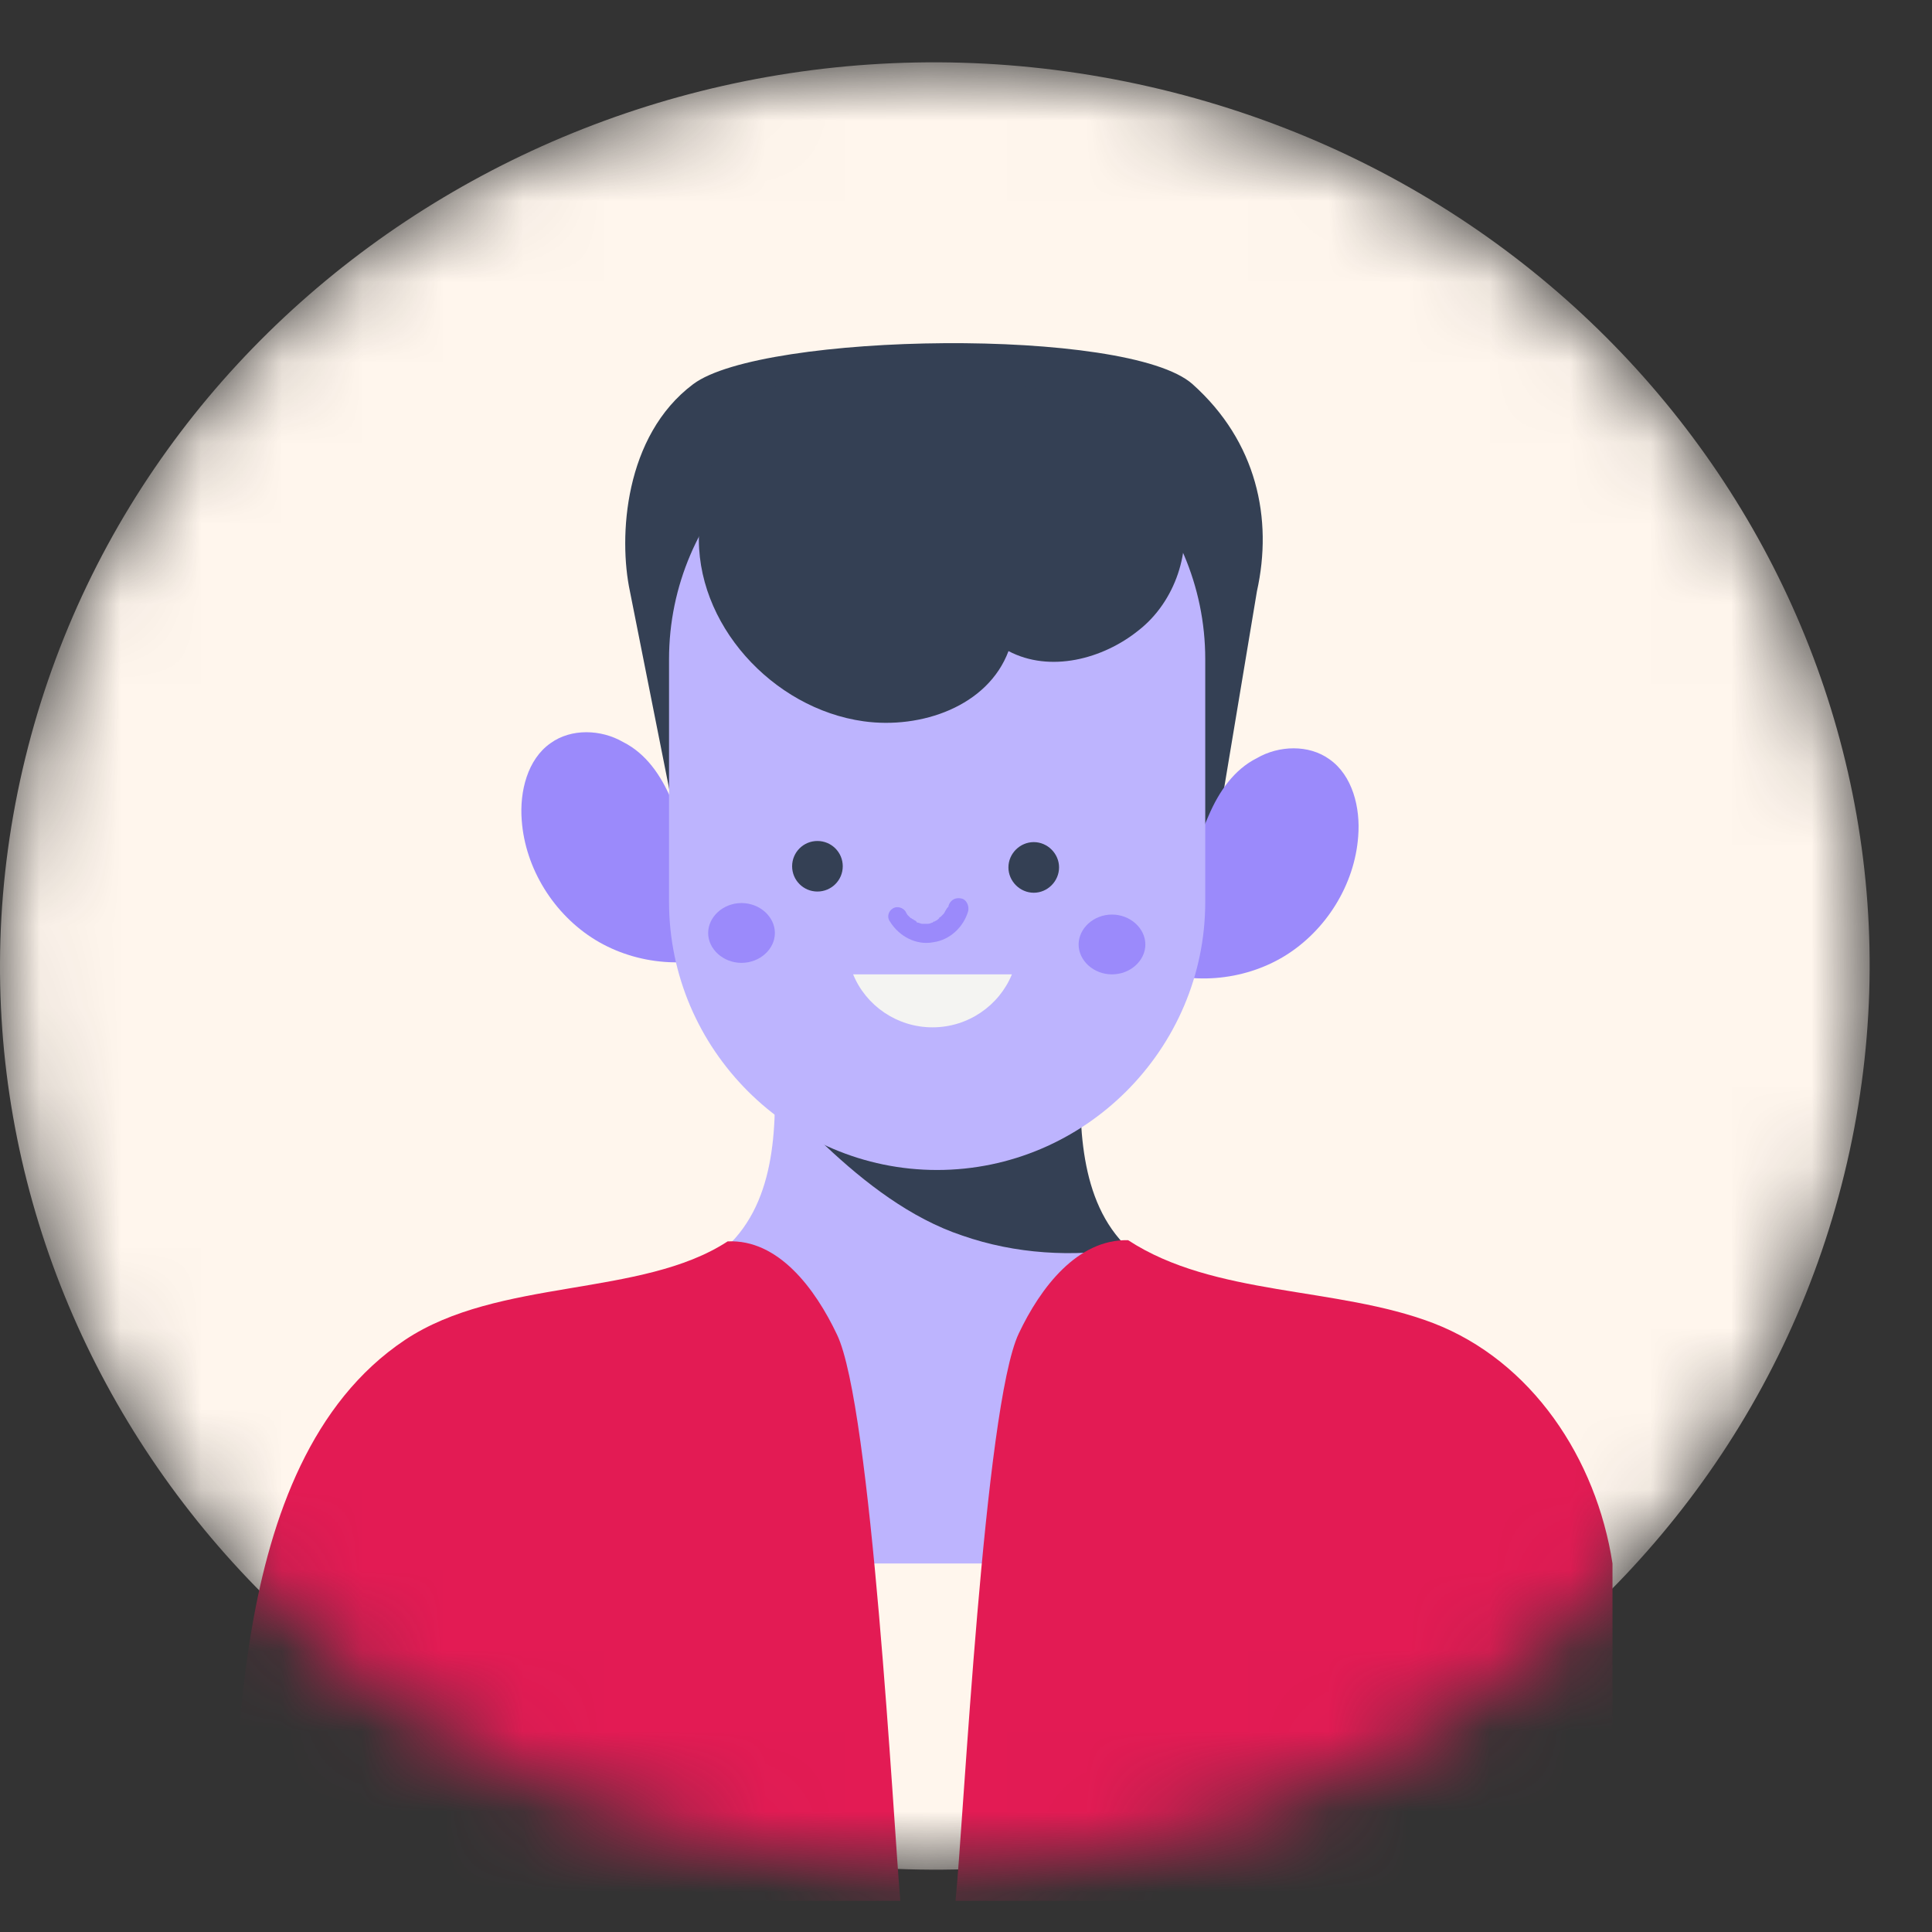 <svg width="24" height="24" viewBox="0 0 24 24" fill="none" xmlns="http://www.w3.org/2000/svg">
<rect x="0" y="0" width="24" height="24" fill="#333333" stroke="none"/>
<mask id="mask0_544_24677" style="mask-type:alpha" maskUnits="userSpaceOnUse" x="0" y="0" width="24" height="24">
<path d="M22.912 14.579C24.386 8.547 20.522 2.502 14.281 1.077C8.04 -0.347 1.787 3.388 0.313 9.421C-1.16 15.453 2.704 21.498 8.945 22.923C15.185 24.347 21.439 20.612 22.912 14.579Z" fill="#FFF6ED"/>
</mask>
<g mask="url(#mask0_544_24677)">
<path d="M22.912 14.579C24.386 8.547 20.522 2.502 14.281 1.077C8.04 -0.347 1.787 3.388 0.313 9.421C-1.16 15.453 2.704 21.498 8.945 22.923C15.185 24.347 21.439 20.612 22.912 14.579Z" fill="#FFF6ED"/>
<path d="M8.339 9.932L7.825 7.345C7.682 6.673 7.753 5.415 8.611 4.772C9.468 4.129 14.013 4.058 14.814 4.772C15.614 5.487 15.814 6.445 15.614 7.345L14.971 11.204L8.339 9.932Z" fill="#344054"/>
<path d="M8.339 9.932C8.211 9.632 8.025 9.36 7.739 9.217C7.467 9.06 7.096 9.046 6.839 9.232C6.553 9.432 6.453 9.832 6.481 10.189C6.524 10.79 6.881 11.361 7.396 11.676C7.911 11.99 8.582 12.047 9.14 11.804" fill="#9B8AFB"/>
<path d="M15.014 10.132C15.143 9.832 15.329 9.56 15.615 9.417C15.886 9.26 16.258 9.246 16.515 9.432C16.801 9.632 16.901 10.032 16.872 10.389C16.829 10.99 16.472 11.561 15.958 11.876C15.443 12.19 14.771 12.247 14.214 12.004" fill="#9B8AFB"/>
<path d="M19.974 19.422C19.616 18.293 18.973 17.121 17.916 16.592C17.287 16.278 16.586 16.178 15.886 16.107C15.214 16.035 14.485 15.964 13.999 15.492C13.385 14.906 13.385 13.934 13.413 13.091H9.611C9.654 13.948 9.654 14.906 9.025 15.492C8.539 15.949 7.811 16.035 7.139 16.107C6.438 16.178 6.048 16.278 5.419 16.592C4.376 17.121 3.733 18.293 3.361 19.422H19.974Z" fill="#BDB4FE"/>
<path d="M9.626 13.605C9.826 13.82 10.04 14.034 10.255 14.234C10.741 14.691 11.312 15.135 11.955 15.349C12.613 15.578 13.328 15.62 14.014 15.506C13.399 14.92 13.399 13.948 13.428 13.105H9.611C9.626 13.262 9.626 13.434 9.626 13.605Z" fill="#344054"/>
<path d="M11.641 14.534C9.812 14.534 8.311 13.034 8.311 11.204V8.188C8.311 6.359 9.812 4.858 11.641 4.858C13.471 4.858 14.972 6.359 14.972 8.188V11.204C14.972 13.034 13.471 14.534 11.641 14.534Z" fill="#BDB4FE"/>
<path d="M10.598 12.104C10.755 12.49 11.141 12.762 11.584 12.762C12.027 12.762 12.413 12.49 12.57 12.104H10.598Z" fill="#F4F4F2"/>
<path d="M10.154 11.075C10.328 11.075 10.469 10.935 10.469 10.761C10.469 10.587 10.328 10.447 10.154 10.447C9.981 10.447 9.84 10.587 9.84 10.761C9.84 10.935 9.981 11.075 10.154 11.075Z" fill="#344054"/>
<path d="M13.156 10.775C13.156 10.947 13.013 11.09 12.842 11.09C12.67 11.09 12.527 10.947 12.527 10.775C12.527 10.604 12.67 10.461 12.842 10.461C13.013 10.461 13.156 10.604 13.156 10.775Z" fill="#344054"/>
<path d="M11.055 11.447C11.169 11.633 11.384 11.747 11.598 11.704C11.798 11.676 11.97 11.518 12.027 11.318C12.041 11.261 12.012 11.175 11.941 11.161C11.87 11.147 11.812 11.175 11.784 11.247C11.784 11.261 11.784 11.261 11.77 11.275C11.755 11.304 11.77 11.29 11.77 11.275C11.755 11.29 11.755 11.304 11.741 11.318C11.741 11.333 11.727 11.333 11.727 11.347C11.727 11.361 11.741 11.333 11.727 11.347C11.712 11.361 11.698 11.376 11.684 11.39C11.684 11.39 11.655 11.404 11.669 11.404C11.684 11.39 11.655 11.418 11.655 11.418C11.641 11.433 11.627 11.433 11.612 11.447C11.598 11.461 11.627 11.447 11.612 11.447C11.598 11.447 11.598 11.447 11.584 11.461C11.569 11.461 11.555 11.476 11.527 11.476C11.541 11.476 11.541 11.476 11.527 11.476C11.512 11.476 11.498 11.476 11.498 11.476C11.484 11.476 11.484 11.476 11.469 11.476C11.441 11.476 11.498 11.476 11.455 11.476C11.441 11.476 11.412 11.461 11.398 11.461C11.398 11.461 11.384 11.461 11.384 11.447C11.369 11.433 11.355 11.433 11.341 11.418C11.326 11.418 11.326 11.404 11.312 11.404C11.298 11.39 11.284 11.376 11.269 11.361C11.255 11.347 11.284 11.376 11.269 11.361C11.269 11.347 11.255 11.347 11.255 11.333C11.226 11.275 11.141 11.247 11.084 11.29C11.041 11.318 11.012 11.39 11.055 11.447Z" fill="#9B8AFB"/>
<path d="M9.626 11.59C9.626 11.79 9.44 11.961 9.211 11.961C8.983 11.961 8.797 11.79 8.797 11.59C8.797 11.39 8.983 11.218 9.211 11.218C9.44 11.218 9.626 11.39 9.626 11.59Z" fill="#9B8AFB"/>
<path d="M14.228 11.733C14.228 11.933 14.042 12.104 13.813 12.104C13.585 12.104 13.399 11.933 13.399 11.733C13.399 11.533 13.585 11.361 13.813 11.361C14.042 11.361 14.228 11.533 14.228 11.733Z" fill="#9B8AFB"/>
<path d="M11.184 23.613C11.098 22.627 10.826 17.464 10.397 16.578C10.126 16.006 9.668 15.392 9.039 15.421C7.967 16.121 6.193 15.871 5.031 16.645C2.709 18.194 3.017 22.326 2.817 23.613H11.184Z" fill="#E31B54"/>
<path d="M20.031 19.422C19.831 18.122 19.03 16.907 17.801 16.435C16.601 15.978 15.085 16.107 14.014 15.406C13.385 15.392 12.927 15.992 12.656 16.564C12.227 17.464 11.97 22.627 11.87 23.613H20.031V19.422Z" fill="#E31B54"/>
<path d="M8.684 6.602C8.626 7.745 9.598 8.803 10.727 8.96C11.442 9.06 12.271 8.774 12.528 8.088C13.043 8.36 13.7 8.188 14.143 7.831C14.601 7.474 14.815 6.83 14.672 6.273C14.515 5.673 13.943 5.244 13.372 5.001C12.771 4.744 12.114 4.687 11.471 4.644C10.828 4.601 10.156 4.587 9.555 4.829C8.984 5.058 8.726 5.987 8.684 6.602Z" fill="#344054"/>
</g>
</svg>
